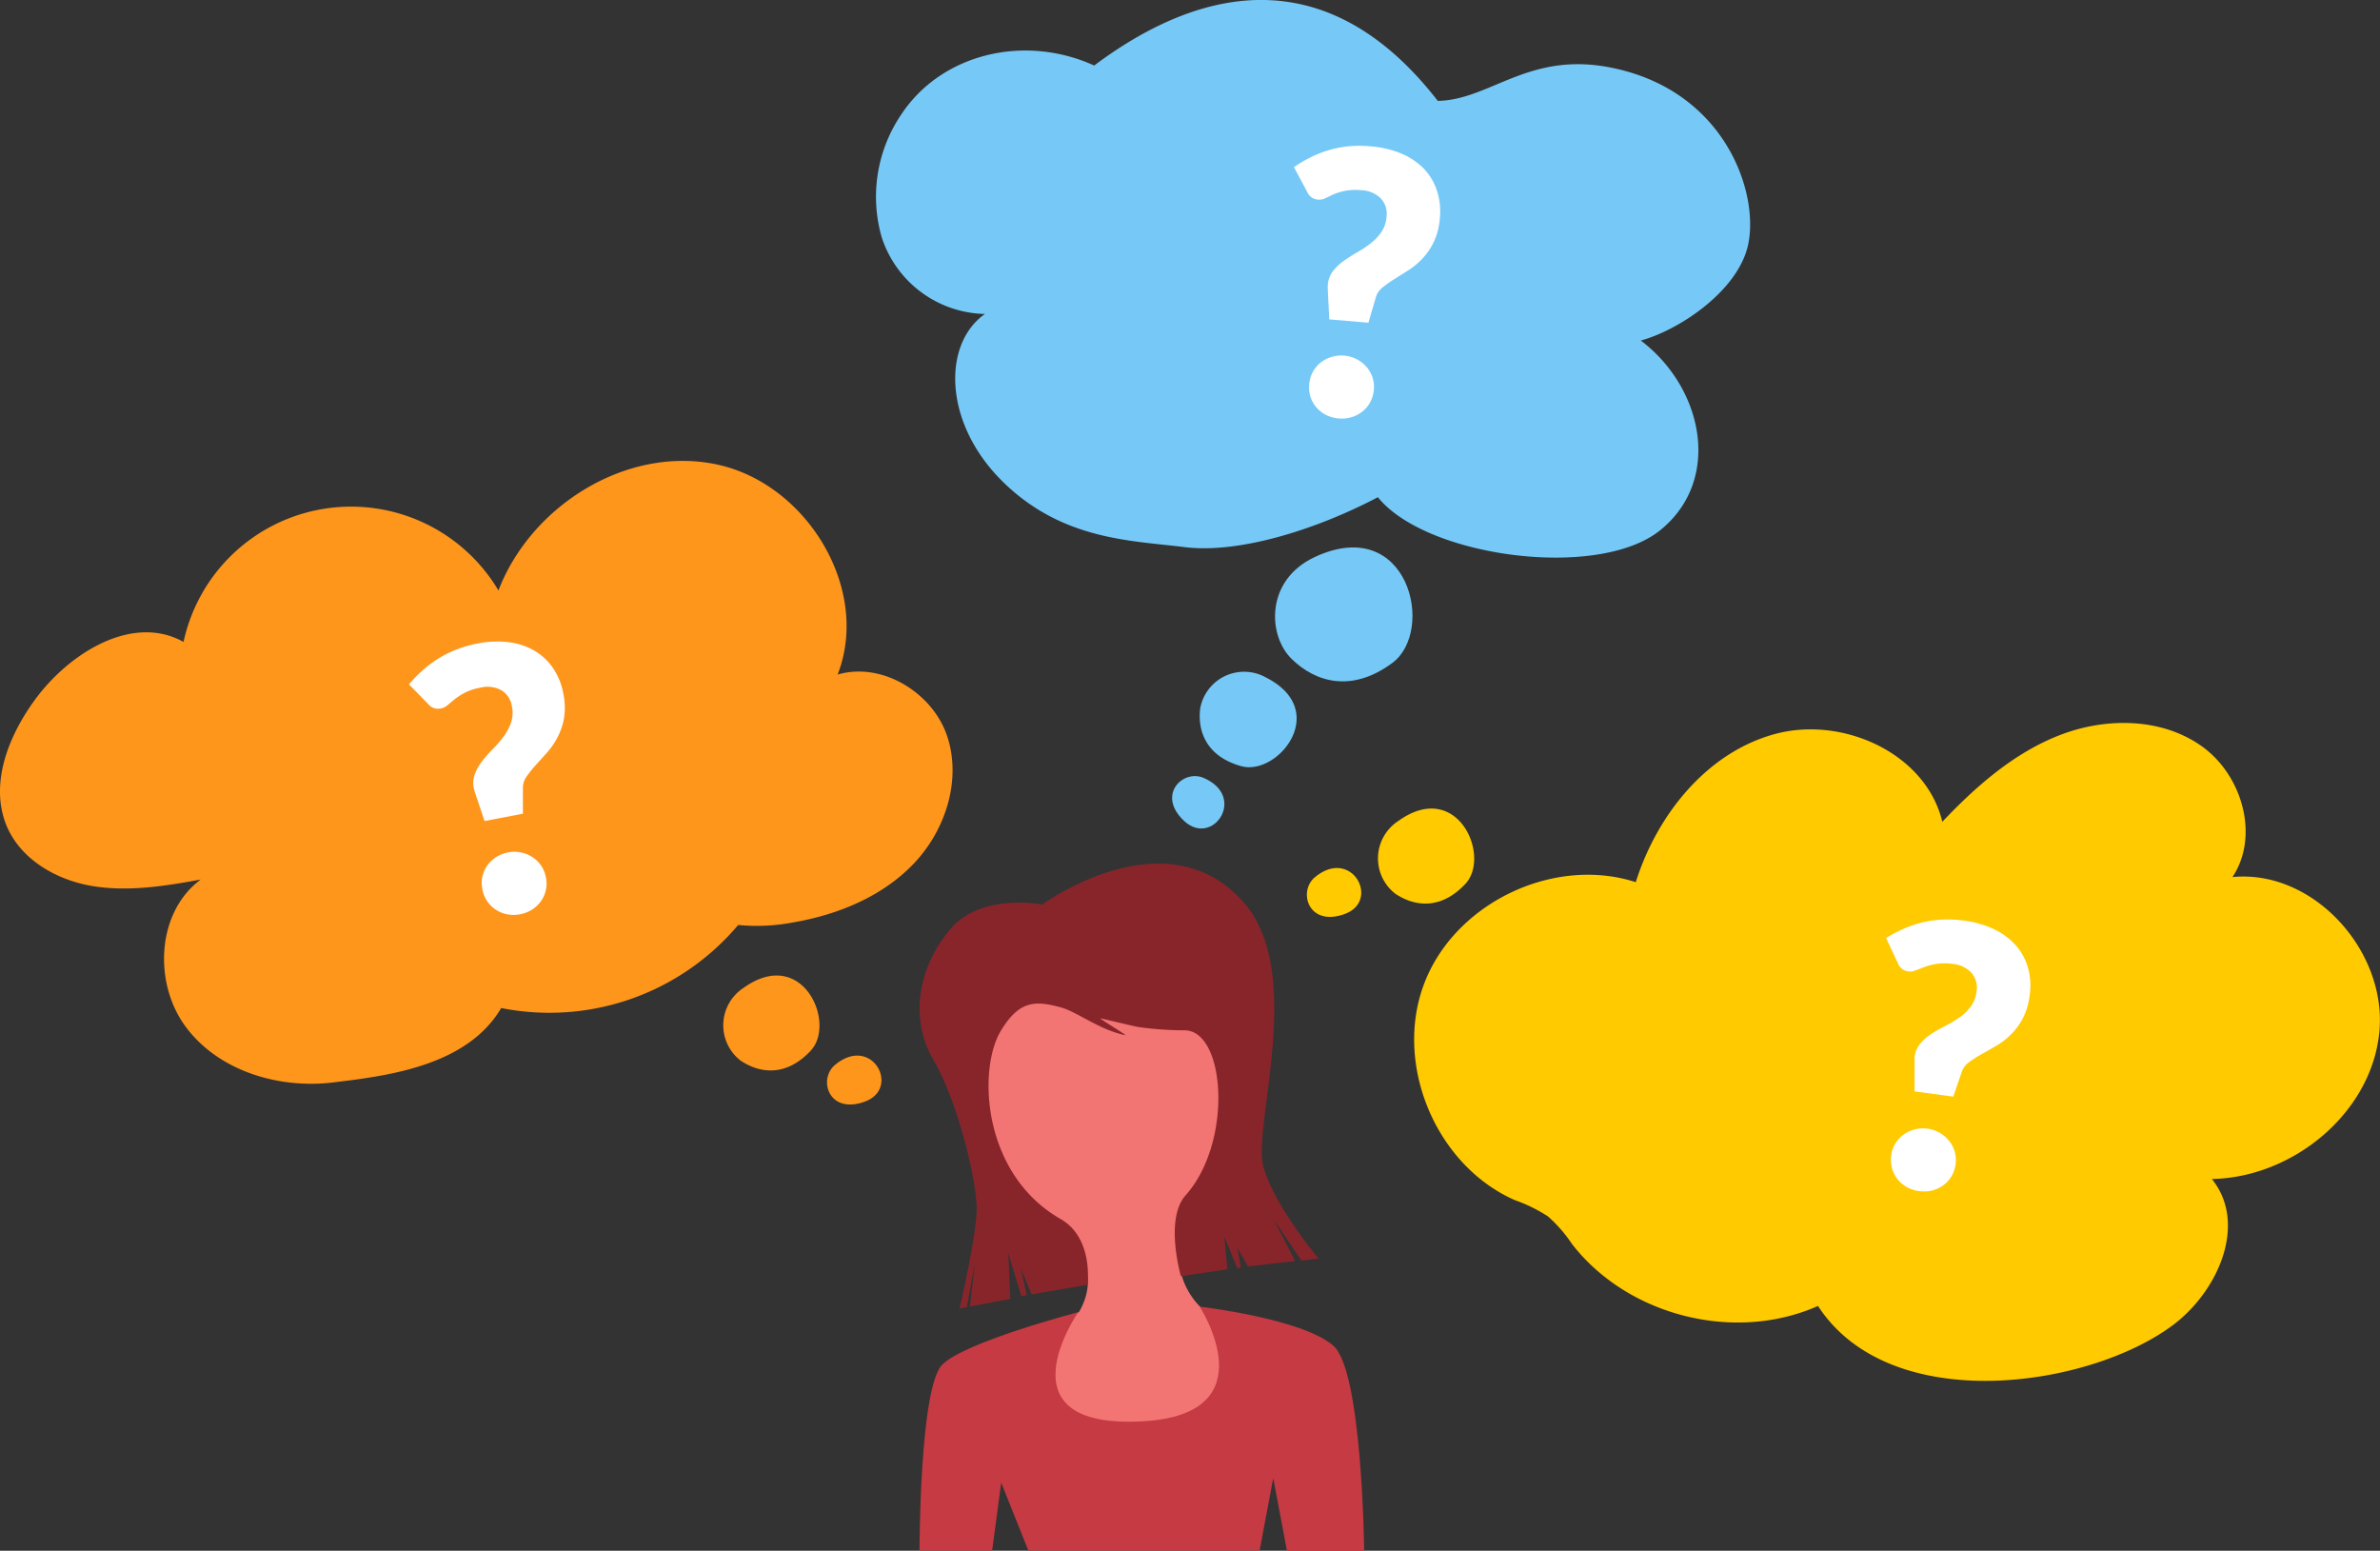 <svg id="Interactive_elements" data-name="Interactive elements" xmlns="http://www.w3.org/2000/svg" viewBox="0 0 364.75 237.63"><rect x="0" y="0" width="364.75" height="237.63" fill="#333333" stroke="none"/><defs><style>.cls-1{fill:#f37573;}.cls-2{fill:#88252b;}.cls-3{fill:#c53a43;}.cls-4{fill:#76c9f6;}.cls-5{fill:#ffca00;}.cls-6{fill:#fe961c;}.cls-7{fill:#fff;}</style></defs><title>faq_header_character</title><path class="cls-1" d="M711,5108.26c0.91,1.7,2.69-8.46,5.9-14.83a17,17,0,0,1,7.32-7.74s3.76-5.7-1.17-9.85c-2.19-1.85-18.37-4.81-15.44-40.14,1.4-16.86,5.56-11.13,20.86-10.43s26.21,4.94,22.64,20.76c-5.39,23.86-6.26,21-8.75,24.21-6.48,8.34.48,14.67,0.48,14.67l4.51,5.15,4.52,14.38Z" transform="translate(-558.87 -4884.63)"/><path class="cls-2" d="M718.6,5023.24s-9.35-1.85-14.12,3.8-6.35,13.52-2.56,20,6.69,18.7,6.63,22.93-2.62,15.17-2.62,15.17l1.1-.21,1.23-6.68-0.73,6.58,6.17-1.16-0.3-7,2,6.58,0.82-.15-0.91-4.13,1.66,4,8.56-1.46s1-7.15-4.11-10.08c-12.07-6.9-12.72-23-9.15-28.86,2.81-4.65,5.27-4.67,9.31-3.53,2.4,0.68,5.86,3.44,9.77,4.22,0.34,0.07-4.17-2.64-3.82-2.58s5.28,1.25,5.75,1.32a49.9,49.9,0,0,0,7.11.51c6.29,0,7.49,17.1.17,25.3-3.24,3.63-.71,12.39-0.71,12.39l7.12-1.07-0.46-5,2,4.85,0.52-.13-0.52-3,1.62,2.84,7.23-.82-3.3-6.39,4.26,6.32,2.64-.31s-6.86-8.1-8.49-14.18,6.51-29.83-3.08-40.49C737.49,5009.42,718.6,5023.24,718.6,5023.24Z" transform="translate(-558.87 -4884.63)"/><path class="cls-3" d="M724.12,5085.7s-12.48,17.92,9.76,16.73c19.65-1,8.85-17.57,8.85-17.57s15.76,1.81,20.5,6c4.43,3.88,4.71,31.44,4.71,31.44H756.11L754,5111.13l-2.09,11.13H716.48l-4.17-10.43-1.39,10.43H699.79s0-25,3.48-28.51S724.12,5085.7,724.12,5085.7Z" transform="translate(-558.87 -4884.63)"/><path class="cls-4" d="M752.95,4988.48a6.84,6.84,0,0,0-10.14,4.7c-0.44,3.55,1,7.38,6.27,8.85C754.69,5003.6,762.83,4993.54,752.95,4988.48Z" transform="translate(-558.87 -4884.63)"/><path class="cls-4" d="M760.34,4970c-7.55,3.54-7.19,11.95-3.57,15.55s9.22,5.31,15.48.67C778.93,4981.29,774.7,4963.29,760.34,4970Z" transform="translate(-558.87 -4884.63)"/><path class="cls-4" d="M743.3,5003.82c-3.13-1.33-7.26,2.63-2.92,6.64S750.06,5006.7,743.3,5003.82Z" transform="translate(-558.87 -4884.63)"/><path class="cls-5" d="M773.18,5010.43a6.84,6.84,0,0,0-.46,11.16c3,2,7,2.47,10.74-1.53C787.42,5015.79,782.19,5003.95,773.18,5010.43Z" transform="translate(-558.87 -4884.63)"/><path class="cls-5" d="M760.38,5019.06c-2.62,2.18-1,7.66,4.57,5.63S766,5014.36,760.38,5019.06Z" transform="translate(-558.87 -4884.63)"/><path class="cls-4" d="M779.22,4900.09c-15.85-20.42-34.64-18.9-52.66-5.42-10.73-4.87-23.37-1.81-29.53,7.45A22.46,22.46,0,0,0,694,4921a17,17,0,0,0,15.82,11.74c-6.52,4.58-6.37,16.6,2.55,25.52,9.19,9.19,19.94,9.19,28.07,10.21s19.9-2.55,29.6-7.65c7.35,9.16,33.7,12.74,43.23,5.09s6.72-21.79-2.94-29.1c5.64-1.51,14.55-7.31,16.35-14.26,2-7.76-3.06-24-20.92-27.56C793.13,4892.46,787.3,4899.93,779.22,4900.09Z" transform="translate(-558.87 -4884.63)"/><path class="cls-6" d="M635.68,5039.1A37.83,37.83,0,0,0,672,5026.37a29.56,29.56,0,0,0,8.36-.38c6.94-1.18,13.82-4,18.65-9.13s7.25-12.83,5-19.48S694,4986,687.24,4988c5.11-13.09-4.7-29.21-18.43-32.18s-28.51,6.18-33.55,19.29A26.27,26.27,0,0,0,587,4983c-7.8-4.37-17.53,1.67-22.8,8.89-4.09,5.61-7,13-4.26,19.42,2.21,5.1,7.65,8.2,13.13,9.1s11.08,0,16.56-1c-6.76,5-7.3,15.86-2.27,22.6s14.2,9.5,22.56,8.49S630.43,5048,635.68,5039.1Z" transform="translate(-558.87 -4884.63)"/><path class="cls-6" d="M672.84,5036a6.84,6.84,0,0,0-.46,11.16c3,2,7,2.47,10.74-1.53C687.08,5041.39,681.85,5029.55,672.84,5036Z" transform="translate(-558.87 -4884.63)"/><path class="cls-6" d="M686.84,5047.81c-2.62,2.18-1,7.66,4.57,5.63S692.5,5043.1,686.84,5047.81Z" transform="translate(-558.87 -4884.63)"/><path class="cls-5" d="M837.49,5084.75c-12.76,5.67-29.13,1.55-37.69-9.48a22,22,0,0,0-3.69-4.24,23.67,23.67,0,0,0-5.07-2.49c-12.11-5.32-18.6-20.81-13.91-33.17s19.84-19.63,32.43-15.56c3.26-10.3,10.83-19.81,21.25-22.68s23.23,2.92,25.73,13.43c5.21-5.49,11.07-10.63,18.13-13.33s15.56-2.62,21.7,1.8,8.82,13.7,4.64,20c12.4-1.21,23.7,11.33,22.51,23.73s-13.21,22.3-25.67,22.54c5.52,6.81,1,17.19-6,22.41C878.92,5097.35,848.54,5101.76,837.49,5084.75Z" transform="translate(-558.87 -4884.63)"/><path class="cls-7" d="M621.55,4989.5a19.8,19.8,0,0,1,1.93-2,17.82,17.82,0,0,1,2.34-1.81,16.57,16.57,0,0,1,2.81-1.45,18,18,0,0,1,3.39-1,15.19,15.19,0,0,1,4.83-.2,10.36,10.36,0,0,1,3.94,1.31,8.85,8.85,0,0,1,2.85,2.68,10.18,10.18,0,0,1,1.56,3.88,10.45,10.45,0,0,1,.11,3.77,10.16,10.16,0,0,1-1,2.94,11.43,11.43,0,0,1-1.6,2.33l-1.73,1.92a17.36,17.36,0,0,0-1.39,1.73,3,3,0,0,0-.58,1.72l0,4-5.88,1.12-1.46-4.35q-0.06-.16-0.1-0.32c0-.11-0.06-0.22-0.08-0.33a4,4,0,0,1,.18-2.25,7.72,7.72,0,0,1,1.15-2,23.1,23.1,0,0,1,1.63-1.83,17.65,17.65,0,0,0,1.62-1.89,7.84,7.84,0,0,0,1.12-2.11,4.81,4.81,0,0,0,.13-2.51,3.44,3.44,0,0,0-1.6-2.44,4.41,4.41,0,0,0-3.19-.41,8.55,8.55,0,0,0-2.4.77,10,10,0,0,0-1.56,1q-0.64.51-1.1,0.91a2.12,2.12,0,0,1-1,.5,1.94,1.94,0,0,1-2-.69Zm11.25,31.38a4.68,4.68,0,0,1,0-1.93,4.79,4.79,0,0,1,.74-1.69,5.16,5.16,0,0,1,5.2-2,5.18,5.18,0,0,1,1.74.72,4.67,4.67,0,0,1,2.05,3.09,4.79,4.79,0,0,1,0,1.94,4.63,4.63,0,0,1-.75,1.71,4.94,4.94,0,0,1-1.36,1.29,5.14,5.14,0,0,1-1.84.72,5.2,5.2,0,0,1-2,0A4.76,4.76,0,0,1,632.79,5020.89Z" transform="translate(-558.87 -4884.63)"/><path class="cls-7" d="M757.18,4910.25a19.71,19.71,0,0,1,2.4-1.44,17.79,17.79,0,0,1,2.74-1.11,16.56,16.56,0,0,1,3.1-.64,18,18,0,0,1,3.53,0,15.19,15.19,0,0,1,4.7,1.11,10.39,10.39,0,0,1,3.44,2.32,8.86,8.86,0,0,1,2,3.35,10.18,10.18,0,0,1,.45,4.16,10.45,10.45,0,0,1-.91,3.66,10.16,10.16,0,0,1-1.74,2.57,11.44,11.44,0,0,1-2.17,1.81l-2.19,1.38a17.44,17.44,0,0,0-1.81,1.29,3,3,0,0,0-1,1.5l-1.13,3.87-6-.51-0.23-4.58q0-.17,0-0.34c0-.11,0-0.23,0-0.34a4,4,0,0,1,.78-2.11,7.71,7.71,0,0,1,1.64-1.57,22.83,22.83,0,0,1,2.07-1.32,17.77,17.77,0,0,0,2.07-1.38,7.84,7.84,0,0,0,1.65-1.73,4.81,4.81,0,0,0,.8-2.38,3.44,3.44,0,0,0-.88-2.78,4.41,4.41,0,0,0-3-1.26,8.54,8.54,0,0,0-2.51.1,10,10,0,0,0-1.77.54L762,4915a2.12,2.12,0,0,1-1.09.22,1.94,1.94,0,0,1-1.71-1.2Zm2.34,33.25a4.68,4.68,0,0,1,.54-1.85,4.79,4.79,0,0,1,1.17-1.43,5.16,5.16,0,0,1,5.56-.55,5.17,5.17,0,0,1,1.49,1.16,4.67,4.67,0,0,1,1.14,3.53,4.78,4.78,0,0,1-.54,1.87,4.63,4.63,0,0,1-1.19,1.44,5,5,0,0,1-1.66.88,5.14,5.14,0,0,1-2,.2,5.21,5.21,0,0,1-1.94-.54,4.78,4.78,0,0,1-1.47-1.15,4.73,4.73,0,0,1-.91-1.62A4.79,4.79,0,0,1,759.52,4943.51Z" transform="translate(-558.87 -4884.63)"/><path class="cls-7" d="M847.92,5028.37a19.78,19.78,0,0,1,2.47-1.32,17.75,17.75,0,0,1,2.79-1,16.59,16.59,0,0,1,3.13-.49,18,18,0,0,1,3.53.14,15.19,15.19,0,0,1,4.65,1.33,10.38,10.38,0,0,1,3.33,2.48,8.86,8.86,0,0,1,1.86,3.44,10.19,10.19,0,0,1,.25,4.18,10.45,10.45,0,0,1-1.08,3.61,10.16,10.16,0,0,1-1.86,2.48,11.42,11.42,0,0,1-2.25,1.71l-2.25,1.28a17.44,17.44,0,0,0-1.87,1.2,3,3,0,0,0-1.09,1.45l-1.31,3.81-5.93-.79v-4.58c0-.11,0-0.23,0-0.34s0-.23,0-0.34a4,4,0,0,1,.88-2.08,7.72,7.72,0,0,1,1.71-1.49,22.91,22.91,0,0,1,2.13-1.22,17.68,17.68,0,0,0,2.14-1.28,7.85,7.85,0,0,0,1.73-1.65,4.81,4.81,0,0,0,.91-2.34,3.44,3.44,0,0,0-.75-2.82,4.41,4.41,0,0,0-2.9-1.4,8.57,8.57,0,0,0-2.52,0,10,10,0,0,0-1.8.46l-1.34.52a2.13,2.13,0,0,1-1.1.17,1.94,1.94,0,0,1-1.65-1.27Zm0.78,33.33a4.69,4.69,0,0,1,.63-1.82,4.78,4.78,0,0,1,1.24-1.37,5.16,5.16,0,0,1,5.58-.29,5.17,5.17,0,0,1,1.43,1.23,4.67,4.67,0,0,1,1,3.58,4.78,4.78,0,0,1-.63,1.84,4.62,4.62,0,0,1-1.25,1.38,4.94,4.94,0,0,1-1.7.8,5.13,5.13,0,0,1-2,.1,5.19,5.19,0,0,1-1.91-.62A4.76,4.76,0,0,1,848.71,5061.7Z" transform="translate(-558.87 -4884.63)"/></svg>